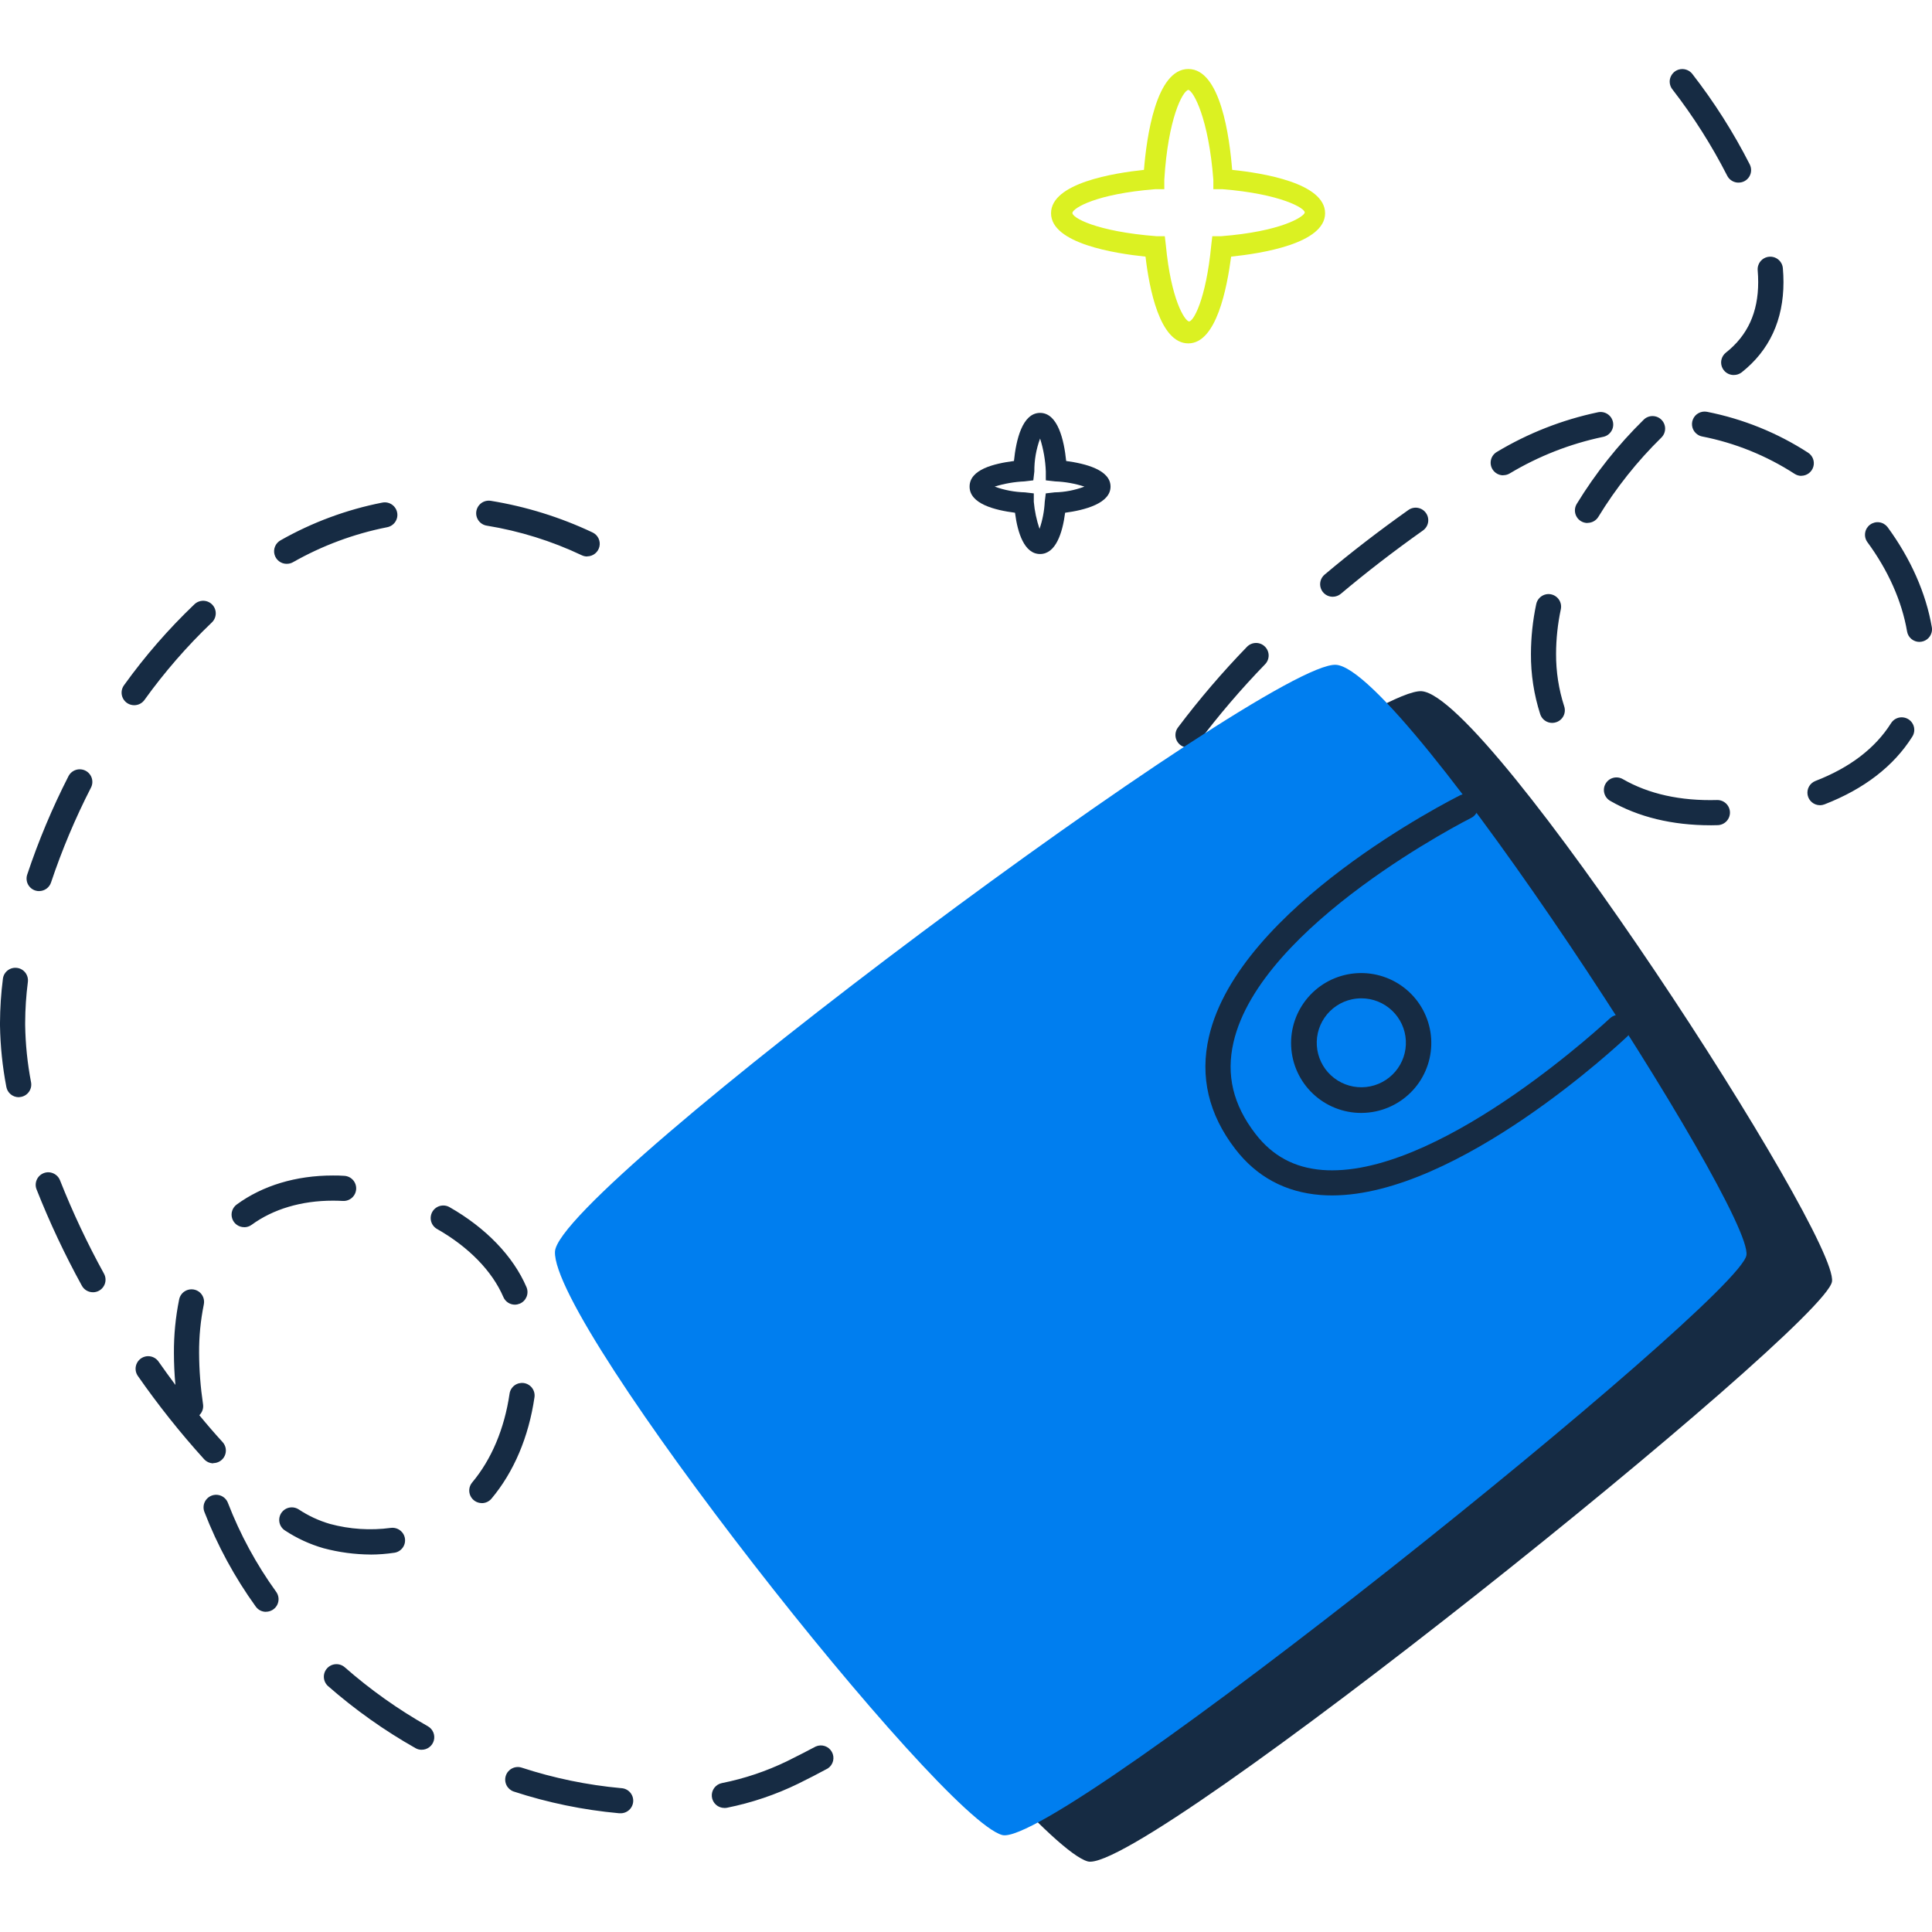 <svg width="112" height="112" viewBox="0 0 112 112" fill="none" xmlns="http://www.w3.org/2000/svg">
<g clip-path="url(#clip0_222_4202)">
<path d="M35.944 105.115C35.923 105.116 35.902 105.116 35.881 105.115C33.804 104.926 31.755 104.504 29.774 103.855C29.594 103.791 29.446 103.66 29.362 103.489C29.278 103.318 29.264 103.121 29.323 102.94C29.382 102.759 29.51 102.608 29.679 102.52C29.848 102.431 30.045 102.412 30.228 102.467C32.104 103.081 34.044 103.482 36.01 103.661C36.204 103.669 36.386 103.754 36.517 103.896C36.648 104.039 36.716 104.227 36.708 104.42C36.699 104.614 36.614 104.795 36.472 104.926C36.329 105.056 36.14 105.125 35.946 105.117L35.944 105.115ZM41.996 104.809C41.815 104.81 41.639 104.743 41.504 104.622C41.37 104.501 41.285 104.334 41.266 104.154C41.248 103.974 41.298 103.793 41.406 103.648C41.514 103.502 41.672 103.402 41.85 103.367C43.161 103.106 44.433 102.678 45.634 102.094C46.201 101.814 46.758 101.527 47.293 101.245C47.46 101.172 47.648 101.164 47.821 101.223C47.994 101.282 48.138 101.403 48.225 101.563C48.313 101.722 48.337 101.909 48.294 102.086C48.25 102.262 48.142 102.417 47.99 102.517C47.443 102.814 46.869 103.11 46.287 103.396C44.974 104.038 43.584 104.508 42.151 104.796C42.102 104.806 42.052 104.81 42.002 104.811L41.996 104.809ZM24.449 101.436C24.321 101.438 24.195 101.405 24.084 101.34C22.275 100.317 20.577 99.111 19.014 97.742C18.872 97.613 18.786 97.434 18.775 97.242C18.764 97.051 18.829 96.863 18.957 96.719C19.084 96.576 19.262 96.488 19.454 96.475C19.646 96.462 19.835 96.524 19.981 96.649C21.467 97.953 23.083 99.1 24.805 100.074C24.945 100.153 25.056 100.277 25.118 100.425C25.181 100.574 25.192 100.739 25.151 100.895C25.109 101.051 25.016 101.189 24.888 101.286C24.759 101.384 24.602 101.437 24.44 101.435L24.449 101.436ZM52.752 99.337C52.599 99.337 52.45 99.29 52.325 99.201C52.201 99.113 52.108 98.988 52.058 98.843C52.009 98.699 52.006 98.543 52.05 98.397C52.095 98.251 52.184 98.123 52.305 98.03C53.878 96.846 55.307 95.482 56.563 93.966C56.623 93.891 56.698 93.828 56.782 93.782C56.867 93.735 56.959 93.706 57.055 93.695C57.151 93.685 57.248 93.694 57.341 93.721C57.457 93.755 57.563 93.817 57.648 93.902C57.734 93.987 57.798 94.092 57.833 94.207C57.868 94.323 57.874 94.445 57.85 94.564C57.826 94.682 57.773 94.792 57.696 94.885C56.369 96.49 54.858 97.934 53.195 99.189C53.068 99.287 52.912 99.339 52.752 99.339V99.337ZM15.421 93.439C15.305 93.44 15.191 93.412 15.087 93.36C14.984 93.307 14.895 93.23 14.828 93.137C13.605 91.442 12.604 89.599 11.851 87.651C11.815 87.562 11.798 87.466 11.8 87.37C11.801 87.273 11.822 87.178 11.861 87.09C11.9 87.002 11.956 86.922 12.026 86.856C12.096 86.789 12.178 86.737 12.268 86.703C12.358 86.668 12.455 86.652 12.551 86.655C12.648 86.658 12.743 86.68 12.831 86.719C12.919 86.759 12.998 86.816 13.064 86.886C13.13 86.957 13.181 87.039 13.215 87.13C13.923 88.96 14.863 90.692 16.012 92.283C16.09 92.392 16.137 92.52 16.147 92.654C16.156 92.787 16.129 92.921 16.068 93.04C16.007 93.159 15.914 93.259 15.799 93.328C15.685 93.398 15.553 93.435 15.419 93.435L15.421 93.439ZM21.485 90.118C20.564 90.112 19.648 89.99 18.758 89.753C17.966 89.526 17.213 89.18 16.526 88.727C16.444 88.676 16.374 88.609 16.319 88.531C16.264 88.453 16.224 88.365 16.203 88.271C16.172 88.131 16.183 87.984 16.234 87.85C16.286 87.715 16.377 87.599 16.495 87.516C16.613 87.433 16.753 87.386 16.897 87.383C17.041 87.379 17.183 87.418 17.306 87.495C17.867 87.869 18.482 88.155 19.13 88.344C20.276 88.653 21.472 88.731 22.648 88.574C22.791 88.554 22.937 88.576 23.067 88.638C23.197 88.701 23.306 88.8 23.38 88.923C23.429 89.005 23.461 89.097 23.475 89.191C23.488 89.286 23.483 89.382 23.46 89.475C23.436 89.568 23.394 89.655 23.337 89.731C23.279 89.808 23.207 89.872 23.125 89.921C23.042 89.97 22.951 90.002 22.856 90.015C22.402 90.083 21.944 90.118 21.485 90.12V90.118ZM60.225 89.963C60.105 89.963 59.987 89.934 59.882 89.878C59.776 89.822 59.686 89.741 59.619 89.642C59.552 89.542 59.511 89.429 59.498 89.31C59.486 89.191 59.503 89.071 59.549 88.961C60.275 87.14 60.757 85.23 60.981 83.283C60.993 83.188 61.024 83.096 61.071 83.013C61.13 82.909 61.215 82.821 61.316 82.757C61.418 82.693 61.534 82.655 61.654 82.646C61.773 82.637 61.894 82.658 62.003 82.707C62.113 82.756 62.209 82.831 62.283 82.925C62.402 83.078 62.455 83.271 62.432 83.463C62.191 85.536 61.676 87.569 60.901 89.507C60.846 89.642 60.753 89.757 60.632 89.838C60.512 89.918 60.37 89.961 60.225 89.961V89.963ZM27.931 87.136C27.793 87.136 27.657 87.096 27.54 87.022C27.423 86.947 27.329 86.841 27.271 86.716C27.212 86.59 27.19 86.451 27.208 86.313C27.226 86.176 27.283 86.047 27.372 85.941C28.493 84.604 29.243 82.823 29.541 80.787C29.57 80.597 29.673 80.427 29.828 80.312C29.983 80.198 30.177 80.15 30.367 80.177C30.557 80.205 30.729 80.307 30.845 80.46C30.961 80.614 31.011 80.807 30.985 80.997C30.65 83.303 29.787 85.333 28.492 86.878C28.423 86.959 28.338 87.025 28.241 87.07C28.145 87.115 28.039 87.138 27.933 87.139L27.931 87.136ZM12.368 84.83C12.266 84.83 12.166 84.808 12.073 84.766C11.98 84.724 11.897 84.663 11.829 84.588C10.448 83.063 9.166 81.451 7.991 79.764C7.936 79.686 7.898 79.597 7.877 79.504C7.857 79.41 7.855 79.314 7.871 79.22C7.897 79.078 7.963 78.947 8.063 78.843C8.163 78.739 8.292 78.667 8.433 78.636C8.526 78.615 8.623 78.614 8.718 78.631C8.812 78.647 8.902 78.682 8.983 78.734C9.064 78.785 9.134 78.852 9.189 78.93C9.513 79.392 9.84 79.844 10.169 80.286C10.111 79.65 10.083 79.032 10.083 78.441C10.076 77.4 10.177 76.362 10.383 75.342C10.401 75.246 10.437 75.155 10.49 75.074C10.543 74.993 10.612 74.923 10.693 74.868C10.814 74.786 10.957 74.743 11.104 74.743C11.25 74.743 11.393 74.786 11.515 74.868C11.635 74.951 11.728 75.069 11.781 75.205C11.834 75.341 11.845 75.49 11.813 75.632C11.627 76.553 11.536 77.492 11.542 78.431C11.547 79.429 11.624 80.425 11.771 81.412C11.788 81.526 11.777 81.643 11.739 81.752C11.701 81.861 11.638 81.96 11.555 82.04C12.003 82.586 12.454 83.107 12.908 83.604C13.002 83.709 13.064 83.838 13.086 83.976C13.107 84.115 13.089 84.257 13.031 84.385C12.975 84.513 12.882 84.622 12.764 84.699C12.646 84.776 12.509 84.817 12.368 84.818V84.83ZM61.938 78.035C61.748 78.035 61.565 77.961 61.429 77.828C61.293 77.696 61.214 77.516 61.208 77.326C61.16 75.534 61.033 73.679 60.91 71.883L60.87 71.298C60.863 71.108 60.93 70.923 61.057 70.781C61.185 70.64 61.362 70.554 61.552 70.541C61.742 70.529 61.93 70.59 62.075 70.713C62.22 70.837 62.312 71.011 62.33 71.201L62.368 71.785C62.49 73.593 62.619 75.465 62.669 77.287C62.675 77.48 62.603 77.667 62.47 77.808C62.337 77.948 62.154 78.029 61.96 78.035H61.938ZM29.851 75.633C29.707 75.633 29.568 75.591 29.448 75.512C29.329 75.433 29.236 75.322 29.18 75.19C28.535 73.688 27.17 72.288 25.337 71.246C25.168 71.15 25.045 70.992 24.993 70.806C24.942 70.62 24.967 70.421 25.062 70.252C25.158 70.085 25.317 69.961 25.503 69.91C25.69 69.859 25.89 69.883 26.058 69.979C28.163 71.176 29.751 72.823 30.52 74.615C30.558 74.703 30.578 74.798 30.579 74.893C30.58 74.989 30.562 75.084 30.527 75.173C30.491 75.261 30.439 75.342 30.372 75.411C30.305 75.479 30.225 75.534 30.137 75.572C30.046 75.61 29.949 75.631 29.851 75.633ZM5.386 74.913C5.255 74.913 5.126 74.878 5.013 74.811C4.899 74.743 4.807 74.647 4.744 74.531C3.753 72.727 2.876 70.863 2.119 68.949C2.084 68.86 2.067 68.765 2.069 68.669C2.074 68.477 2.154 68.294 2.293 68.16C2.362 68.094 2.444 68.043 2.533 68.008C2.623 67.973 2.718 67.956 2.813 67.958C2.91 67.961 3.004 67.983 3.092 68.022C3.18 68.061 3.259 68.116 3.326 68.185C3.392 68.254 3.444 68.335 3.479 68.424C4.213 70.278 5.064 72.085 6.026 73.832C6.088 73.943 6.12 74.068 6.118 74.195C6.117 74.321 6.082 74.446 6.017 74.555C5.953 74.664 5.861 74.755 5.751 74.818C5.64 74.881 5.516 74.914 5.388 74.914L5.386 74.913ZM14.155 71.141C14.001 71.141 13.851 71.093 13.726 71.003C13.601 70.913 13.508 70.786 13.461 70.64C13.413 70.494 13.412 70.337 13.459 70.191C13.507 70.044 13.599 69.917 13.723 69.826C15.226 68.727 17.154 68.145 19.297 68.145C19.515 68.145 19.737 68.145 19.957 68.164C20.151 68.174 20.332 68.261 20.462 68.405C20.591 68.549 20.658 68.739 20.647 68.932C20.636 69.125 20.549 69.306 20.405 69.435C20.26 69.564 20.07 69.631 19.877 69.62C19.685 69.609 19.488 69.604 19.297 69.604C17.472 69.604 15.839 70.09 14.587 71.004C14.462 71.096 14.31 71.145 14.155 71.144V71.141ZM61.315 65.924C61.121 65.924 60.936 65.847 60.799 65.711C60.662 65.574 60.585 65.389 60.585 65.196V64.832C60.584 62.891 60.729 60.954 61.021 59.035C61.037 58.941 61.071 58.851 61.121 58.769C61.17 58.688 61.236 58.617 61.312 58.561C61.39 58.505 61.478 58.464 61.572 58.442C61.665 58.42 61.762 58.416 61.857 58.432C61.951 58.447 62.042 58.481 62.124 58.531C62.206 58.581 62.277 58.647 62.333 58.725C62.389 58.802 62.429 58.89 62.451 58.983C62.474 59.076 62.477 59.173 62.462 59.267C62.181 61.112 62.04 62.976 62.041 64.842V65.194C62.041 65.289 62.023 65.384 61.987 65.473C61.952 65.561 61.898 65.642 61.831 65.71C61.764 65.778 61.684 65.833 61.596 65.87C61.508 65.907 61.413 65.927 61.317 65.928L61.315 65.924ZM1.084 63.606C0.914 63.605 0.749 63.546 0.619 63.437C0.488 63.328 0.399 63.177 0.368 63.01C0.143 61.837 0.02 60.647 0 59.453L0 59.29C0.004 58.439 0.06 57.589 0.168 56.745C0.179 56.649 0.208 56.557 0.255 56.473C0.326 56.347 0.433 56.245 0.563 56.18C0.692 56.115 0.838 56.09 0.982 56.109C1.077 56.12 1.169 56.151 1.253 56.198C1.336 56.245 1.409 56.309 1.468 56.384C1.526 56.46 1.569 56.546 1.595 56.639C1.62 56.731 1.627 56.827 1.616 56.922C1.515 57.706 1.462 58.496 1.459 59.286V59.436C1.477 60.545 1.591 61.65 1.8 62.74C1.818 62.834 1.816 62.93 1.797 63.024C1.777 63.118 1.738 63.206 1.684 63.285C1.63 63.364 1.56 63.432 1.48 63.484C1.399 63.536 1.309 63.572 1.215 63.589C1.172 63.598 1.128 63.604 1.084 63.606ZM63.18 53.999C63.101 53.998 63.022 53.985 62.947 53.959C62.856 53.929 62.772 53.881 62.7 53.818C62.627 53.755 62.568 53.679 62.526 53.593C62.483 53.508 62.458 53.414 62.452 53.319C62.445 53.224 62.458 53.128 62.488 53.037C63.151 51.083 63.977 49.187 64.957 47.37C65.001 47.283 65.062 47.206 65.136 47.142C65.21 47.079 65.297 47.031 65.391 47.002C65.507 46.966 65.631 46.959 65.751 46.982C65.87 47.006 65.982 47.059 66.076 47.137C66.17 47.214 66.242 47.314 66.288 47.427C66.333 47.54 66.349 47.663 66.335 47.783C66.322 47.88 66.291 47.973 66.243 48.058C65.301 49.803 64.507 51.623 63.868 53.5C63.819 53.645 63.727 53.77 63.603 53.859C63.479 53.949 63.33 53.997 63.177 53.997L63.18 53.999ZM2.271 51.659C2.193 51.66 2.115 51.648 2.041 51.623C1.95 51.593 1.865 51.545 1.793 51.483C1.72 51.42 1.66 51.343 1.617 51.258C1.574 51.172 1.549 51.079 1.542 50.983C1.535 50.887 1.547 50.791 1.578 50.7C2.23 48.742 3.03 46.836 3.969 44.998C4.013 44.912 4.073 44.835 4.146 44.773C4.22 44.71 4.305 44.663 4.397 44.633C4.488 44.603 4.585 44.592 4.681 44.6C4.778 44.608 4.871 44.634 4.957 44.678C5.043 44.722 5.119 44.783 5.182 44.857C5.244 44.931 5.291 45.016 5.32 45.108C5.349 45.199 5.359 45.296 5.351 45.392C5.342 45.488 5.315 45.581 5.27 45.666C4.362 47.437 3.59 49.274 2.958 51.16C2.91 51.304 2.818 51.429 2.695 51.518C2.571 51.607 2.423 51.656 2.271 51.657V51.659ZM99.17 47.842C96.938 47.842 94.978 47.367 93.344 46.426C93.176 46.33 93.054 46.171 93.004 45.984C92.954 45.798 92.98 45.599 93.077 45.432C93.174 45.264 93.333 45.142 93.52 45.092C93.707 45.042 93.906 45.069 94.074 45.165C95.571 46.027 97.41 46.438 99.548 46.378C99.74 46.376 99.925 46.45 100.063 46.582C100.201 46.715 100.282 46.897 100.287 47.088C100.292 47.279 100.221 47.465 100.09 47.605C99.959 47.744 99.778 47.827 99.586 47.835C99.444 47.842 99.31 47.843 99.17 47.843V47.842ZM105.506 46.679C105.336 46.679 105.171 46.62 105.041 46.511C104.91 46.403 104.821 46.252 104.79 46.086C104.758 45.919 104.787 45.746 104.869 45.598C104.952 45.45 105.084 45.335 105.242 45.273C107.233 44.503 108.708 43.378 109.622 41.93C109.698 41.806 109.809 41.708 109.941 41.648C110.074 41.588 110.221 41.569 110.365 41.594C110.484 41.614 110.596 41.663 110.692 41.737C110.787 41.811 110.862 41.908 110.911 42.018C110.96 42.128 110.98 42.249 110.971 42.369C110.961 42.489 110.922 42.605 110.856 42.707C109.772 44.425 108.058 45.74 105.768 46.63C105.684 46.662 105.596 46.68 105.506 46.681V46.679ZM68.87 43.339C68.734 43.339 68.602 43.301 68.487 43.23C68.372 43.159 68.279 43.057 68.218 42.936C68.158 42.816 68.132 42.68 68.144 42.546C68.156 42.411 68.205 42.283 68.286 42.175C69.522 40.533 70.859 38.971 72.289 37.496C72.356 37.427 72.435 37.372 72.523 37.334C72.611 37.295 72.706 37.275 72.801 37.273C72.897 37.271 72.992 37.288 73.082 37.323C73.171 37.358 73.252 37.41 73.321 37.477C73.39 37.543 73.445 37.622 73.484 37.71C73.522 37.797 73.543 37.892 73.545 37.987C73.546 38.083 73.529 38.178 73.494 38.267C73.459 38.356 73.407 38.437 73.34 38.506C71.952 39.938 70.655 41.455 69.455 43.047C69.387 43.138 69.299 43.212 69.197 43.263C69.096 43.313 68.984 43.34 68.87 43.34V43.339ZM89.982 41.907C89.828 41.907 89.678 41.859 89.554 41.769C89.43 41.679 89.337 41.552 89.289 41.406C88.924 40.272 88.742 39.087 88.75 37.895C88.754 36.935 88.855 35.978 89.053 35.038C89.079 34.894 89.148 34.762 89.25 34.658C89.352 34.554 89.484 34.482 89.627 34.453C89.722 34.434 89.821 34.435 89.916 34.454C90.011 34.474 90.102 34.513 90.182 34.568C90.262 34.623 90.33 34.693 90.383 34.775C90.435 34.856 90.471 34.947 90.488 35.043C90.504 35.139 90.501 35.237 90.48 35.331C90.302 36.174 90.21 37.033 90.207 37.895C90.201 38.932 90.361 39.963 90.679 40.949C90.709 41.04 90.721 41.136 90.713 41.231C90.706 41.327 90.68 41.42 90.637 41.505C90.594 41.59 90.534 41.666 90.461 41.729C90.388 41.791 90.304 41.838 90.213 41.868C90.14 41.893 90.063 41.906 89.985 41.907H89.982ZM7.782 40.882C7.646 40.882 7.514 40.845 7.398 40.775C7.283 40.705 7.189 40.604 7.128 40.483C7.066 40.363 7.04 40.228 7.051 40.093C7.062 39.958 7.111 39.829 7.192 39.72C8.4 38.038 9.763 36.471 11.262 35.04C11.331 34.972 11.413 34.917 11.503 34.881C11.639 34.825 11.789 34.812 11.932 34.843C12.076 34.874 12.207 34.948 12.308 35.054C12.409 35.161 12.476 35.295 12.499 35.44C12.522 35.585 12.501 35.734 12.438 35.866C12.397 35.954 12.338 36.033 12.266 36.099C10.834 37.468 9.531 38.967 8.375 40.576C8.308 40.67 8.22 40.746 8.117 40.8C8.014 40.853 7.9 40.881 7.785 40.882H7.782ZM111.274 37.212C111.101 37.212 110.934 37.151 110.803 37.04C110.671 36.929 110.583 36.775 110.555 36.606C110.256 34.858 109.46 33.062 108.243 31.412C108.136 31.256 108.094 31.064 108.126 30.878C108.157 30.691 108.261 30.524 108.414 30.413C108.567 30.301 108.758 30.253 108.946 30.279C109.134 30.305 109.304 30.404 109.421 30.553C110.765 32.384 111.653 34.392 111.99 36.361C112.008 36.465 112.002 36.572 111.974 36.674C111.932 36.828 111.841 36.963 111.714 37.06C111.587 37.157 111.432 37.209 111.273 37.21L111.274 37.212ZM77.26 34.595C77.11 34.595 76.964 34.55 76.841 34.464C76.719 34.379 76.625 34.258 76.574 34.118C76.522 33.978 76.515 33.825 76.553 33.681C76.592 33.536 76.674 33.407 76.788 33.311C78.293 32.044 79.927 30.783 81.646 29.565C81.803 29.453 81.999 29.408 82.19 29.441C82.381 29.473 82.551 29.579 82.663 29.737C82.775 29.894 82.82 30.09 82.788 30.28C82.755 30.471 82.649 30.64 82.491 30.752C80.805 31.947 79.207 33.179 77.729 34.424C77.598 34.533 77.431 34.594 77.26 34.594V34.595ZM16.622 32.686C16.46 32.687 16.302 32.634 16.174 32.535C16.046 32.437 15.954 32.299 15.913 32.142C15.872 31.986 15.884 31.821 15.948 31.672C16.012 31.524 16.123 31.401 16.265 31.322C18.096 30.283 20.084 29.545 22.152 29.138C22.295 29.107 22.444 29.119 22.58 29.174C22.716 29.229 22.832 29.323 22.913 29.445C22.968 29.526 23.005 29.616 23.023 29.712C23.042 29.807 23.041 29.905 23.021 30C23.001 30.094 22.962 30.184 22.906 30.264C22.851 30.344 22.78 30.411 22.698 30.463C22.616 30.515 22.524 30.55 22.428 30.567C20.514 30.947 18.674 31.632 16.979 32.595C16.87 32.655 16.747 32.686 16.622 32.685V32.686ZM34.039 32.26C33.933 32.26 33.827 32.237 33.731 32.191C31.985 31.363 30.131 30.785 28.223 30.473C28.128 30.459 28.038 30.426 27.956 30.376C27.873 30.326 27.802 30.261 27.745 30.183C27.689 30.106 27.648 30.018 27.625 29.925C27.602 29.832 27.598 29.736 27.613 29.641C27.628 29.547 27.661 29.456 27.711 29.374C27.761 29.292 27.826 29.221 27.904 29.164C27.981 29.108 28.069 29.067 28.162 29.044C28.256 29.022 28.352 29.018 28.447 29.032C30.49 29.364 32.476 29.981 34.347 30.865C34.498 30.935 34.62 31.054 34.693 31.203C34.766 31.352 34.787 31.521 34.75 31.683C34.714 31.845 34.624 31.989 34.494 32.093C34.365 32.197 34.203 32.253 34.037 32.253L34.039 32.26ZM92.031 30.319C91.902 30.319 91.774 30.285 91.662 30.22C91.55 30.155 91.457 30.061 91.394 29.948C91.33 29.836 91.298 29.709 91.299 29.58C91.301 29.451 91.338 29.325 91.404 29.214C92.492 27.434 93.795 25.794 95.285 24.332C95.422 24.195 95.608 24.119 95.802 24.12C95.995 24.121 96.181 24.198 96.317 24.335C96.453 24.472 96.53 24.657 96.529 24.85C96.528 25.043 96.451 25.228 96.314 25.364C94.909 26.742 93.681 28.287 92.656 29.966C92.591 30.072 92.498 30.16 92.389 30.22C92.279 30.281 92.155 30.313 92.029 30.312L92.031 30.319ZM104.424 27.587C104.283 27.585 104.147 27.543 104.03 27.466C102.4 26.412 100.583 25.677 98.677 25.303C98.583 25.285 98.493 25.248 98.414 25.195C98.272 25.102 98.168 24.963 98.118 24.802C98.069 24.641 98.076 24.467 98.141 24.311C98.205 24.155 98.321 24.026 98.47 23.947C98.619 23.867 98.791 23.841 98.957 23.873C101.043 24.284 103.031 25.087 104.814 26.241C104.947 26.326 105.049 26.452 105.104 26.599C105.159 26.747 105.165 26.908 105.12 27.059C105.076 27.21 104.983 27.343 104.857 27.437C104.73 27.531 104.577 27.582 104.419 27.582L104.424 27.587ZM87.15 27.555C86.989 27.557 86.832 27.505 86.704 27.407C86.608 27.334 86.531 27.24 86.481 27.131C86.43 27.022 86.408 26.903 86.415 26.783C86.422 26.663 86.458 26.547 86.521 26.445C86.584 26.343 86.671 26.258 86.775 26.198C88.584 25.112 90.563 24.336 92.628 23.901C92.724 23.88 92.822 23.878 92.918 23.895C93.014 23.912 93.105 23.948 93.187 24.001C93.268 24.054 93.339 24.122 93.394 24.202C93.448 24.282 93.486 24.373 93.506 24.468C93.525 24.563 93.525 24.661 93.506 24.756C93.487 24.852 93.448 24.942 93.393 25.022C93.338 25.102 93.268 25.171 93.186 25.224C93.104 25.276 93.013 25.312 92.917 25.329C91.012 25.73 89.188 26.446 87.519 27.446C87.406 27.514 87.276 27.549 87.144 27.548L87.15 27.555ZM100.507 21.741C100.355 21.741 100.207 21.695 100.083 21.607C99.959 21.52 99.866 21.396 99.816 21.253C99.766 21.11 99.761 20.956 99.804 20.81C99.846 20.665 99.933 20.536 100.052 20.442C101.312 19.447 101.924 18.11 101.924 16.353C101.924 16.134 101.914 15.904 101.895 15.671C101.887 15.575 101.897 15.479 101.927 15.388C101.971 15.25 102.055 15.128 102.168 15.038C102.282 14.948 102.419 14.894 102.564 14.882C102.708 14.87 102.853 14.901 102.98 14.971C103.106 15.041 103.21 15.147 103.276 15.276C103.32 15.361 103.346 15.454 103.354 15.549C103.378 15.822 103.39 16.093 103.39 16.354C103.39 18.555 102.573 20.314 100.966 21.586C100.835 21.687 100.673 21.741 100.507 21.739V21.741ZM100.782 10.587C100.646 10.587 100.513 10.55 100.398 10.479C100.282 10.409 100.189 10.307 100.128 10.187C99.229 8.425 98.166 6.75 96.955 5.186C96.894 5.11 96.849 5.024 96.823 4.931C96.796 4.839 96.788 4.743 96.798 4.648C96.81 4.554 96.84 4.464 96.887 4.381C96.933 4.297 96.995 4.223 97.069 4.163C97.144 4.103 97.23 4.059 97.322 4.032C97.461 3.992 97.609 3.993 97.746 4.037C97.884 4.08 98.006 4.163 98.097 4.275C99.374 5.918 100.492 7.679 101.436 9.533C101.491 9.644 101.518 9.767 101.513 9.891C101.508 10.015 101.471 10.136 101.406 10.242C101.34 10.348 101.249 10.435 101.14 10.496C101.031 10.556 100.907 10.587 100.782 10.585V10.587Z" fill="#162B43"/>
<path d="M82.413 40.07C78.481 39.796 37.322 70.423 37.131 74.082C36.91 78.345 59.456 106.924 63.058 107.908C66.154 108.757 105.788 76.922 106.202 74.296C106.617 71.668 86.362 40.344 82.413 40.07Z" fill="#162B43"/>
<path d="M77.454 38.54C73.524 38.267 32.365 68.889 32.173 72.553C31.95 76.816 54.497 105.393 58.098 106.378C61.196 107.227 100.828 75.392 101.242 72.765C101.657 70.138 81.402 38.815 77.454 38.54Z" fill="#007EEF"/>
<path d="M77.22 69.3C76.996 69.3 76.773 69.292 76.557 69.275C74.516 69.117 72.854 68.222 71.614 66.615C70.064 64.604 69.546 62.412 70.084 60.099C71.812 52.585 84.126 46.365 84.65 46.101C84.823 46.021 85.02 46.01 85.2 46.072C85.38 46.135 85.529 46.265 85.614 46.435C85.699 46.605 85.715 46.801 85.657 46.982C85.599 47.163 85.472 47.315 85.304 47.404C85.182 47.467 73.079 53.575 71.507 60.424C71.07 62.319 71.486 64.051 72.776 65.725C73.764 67.009 75.04 67.698 76.667 67.825C76.852 67.84 77.041 67.845 77.231 67.845C83.942 67.845 93.267 59.09 93.364 59.001C93.506 58.883 93.688 58.823 93.873 58.833C94.058 58.843 94.232 58.924 94.36 59.058C94.488 59.191 94.56 59.369 94.562 59.554C94.563 59.739 94.494 59.917 94.368 60.053C93.962 60.443 84.527 69.3 77.22 69.3Z" fill="#162B43"/>
<path d="M78.906 64.518C77.865 64.517 76.864 64.117 76.11 63.402C75.355 62.687 74.904 61.71 74.851 60.673C74.797 59.636 75.144 58.618 75.821 57.829C76.497 57.039 77.451 56.539 78.487 56.431C79.522 56.323 80.559 56.615 81.385 57.248C82.211 57.88 82.761 58.805 82.924 59.831C83.086 60.856 82.848 61.905 82.258 62.761C81.668 63.616 80.772 64.213 79.754 64.429C79.475 64.488 79.191 64.517 78.906 64.518ZM78.919 57.874C78.737 57.874 78.554 57.894 78.375 57.931C77.728 58.069 77.159 58.45 76.785 58.995C76.411 59.539 76.261 60.206 76.365 60.858C76.469 61.51 76.82 62.097 77.345 62.498C77.871 62.9 78.53 63.085 79.188 63.016C79.846 62.947 80.453 62.628 80.882 62.126C81.312 61.624 81.533 60.977 81.498 60.318C81.464 59.658 81.177 59.038 80.697 58.583C80.218 58.128 79.581 57.874 78.919 57.874Z" fill="#162B43"/>
<path d="M60.294 32.117C59.386 32.117 58.992 30.905 58.841 29.724C57.661 29.572 56.208 29.208 56.208 28.209C56.208 27.209 57.63 26.875 58.78 26.724C58.901 25.512 59.263 23.936 60.294 23.936C61.324 23.936 61.685 25.512 61.807 26.724C62.926 26.875 64.379 27.239 64.379 28.209C64.379 29.178 62.896 29.572 61.746 29.724C61.594 30.905 61.201 32.117 60.294 32.117ZM57.661 28.209C58.224 28.414 58.817 28.526 59.416 28.542L59.93 28.602V29.085C59.978 29.622 60.09 30.15 60.263 30.66C60.437 30.152 60.539 29.622 60.565 29.085L60.625 28.602L61.139 28.542C61.729 28.531 62.313 28.418 62.865 28.209C62.316 28.031 61.746 27.929 61.17 27.907L60.627 27.846V27.332C60.602 26.683 60.49 26.041 60.295 25.422C60.069 26.033 59.956 26.68 59.962 27.332L59.902 27.846L59.388 27.907C58.801 27.933 58.221 28.034 57.661 28.209Z" fill="#162B43"/>
<path d="M68.888 19.906C67.224 19.906 66.619 16.695 66.407 14.877C64.651 14.696 60.93 14.12 60.93 12.362C60.93 10.605 64.591 10.03 66.316 9.848C66.467 7.969 67.012 4 68.888 4C70.764 4 71.279 7.969 71.43 9.848C73.185 10.029 76.817 10.605 76.817 12.362C76.817 14.12 73.125 14.695 71.37 14.877C71.128 16.695 70.522 19.906 68.888 19.906ZM68.888 5.212C68.555 5.272 67.709 6.878 67.496 10.423V10.966H66.982C63.532 11.239 62.231 12.057 62.17 12.33C62.109 12.603 63.532 13.421 67.042 13.693H67.525L67.585 14.208C67.886 17.39 68.674 18.571 68.916 18.632C69.158 18.692 69.915 17.39 70.218 14.208L70.278 13.693H70.793C74.273 13.421 75.574 12.572 75.635 12.33C75.695 12.088 74.273 11.239 70.853 10.966H70.339V10.423C70.069 6.878 69.191 5.272 68.888 5.212Z" fill="#DBF122"/>
</g>
<defs>
<clipPath id="clip0_222_4202">
<rect width="112" height="103.925" fill="white" transform="translate(0 4)"/>
</clipPath>
</defs>
</svg>
